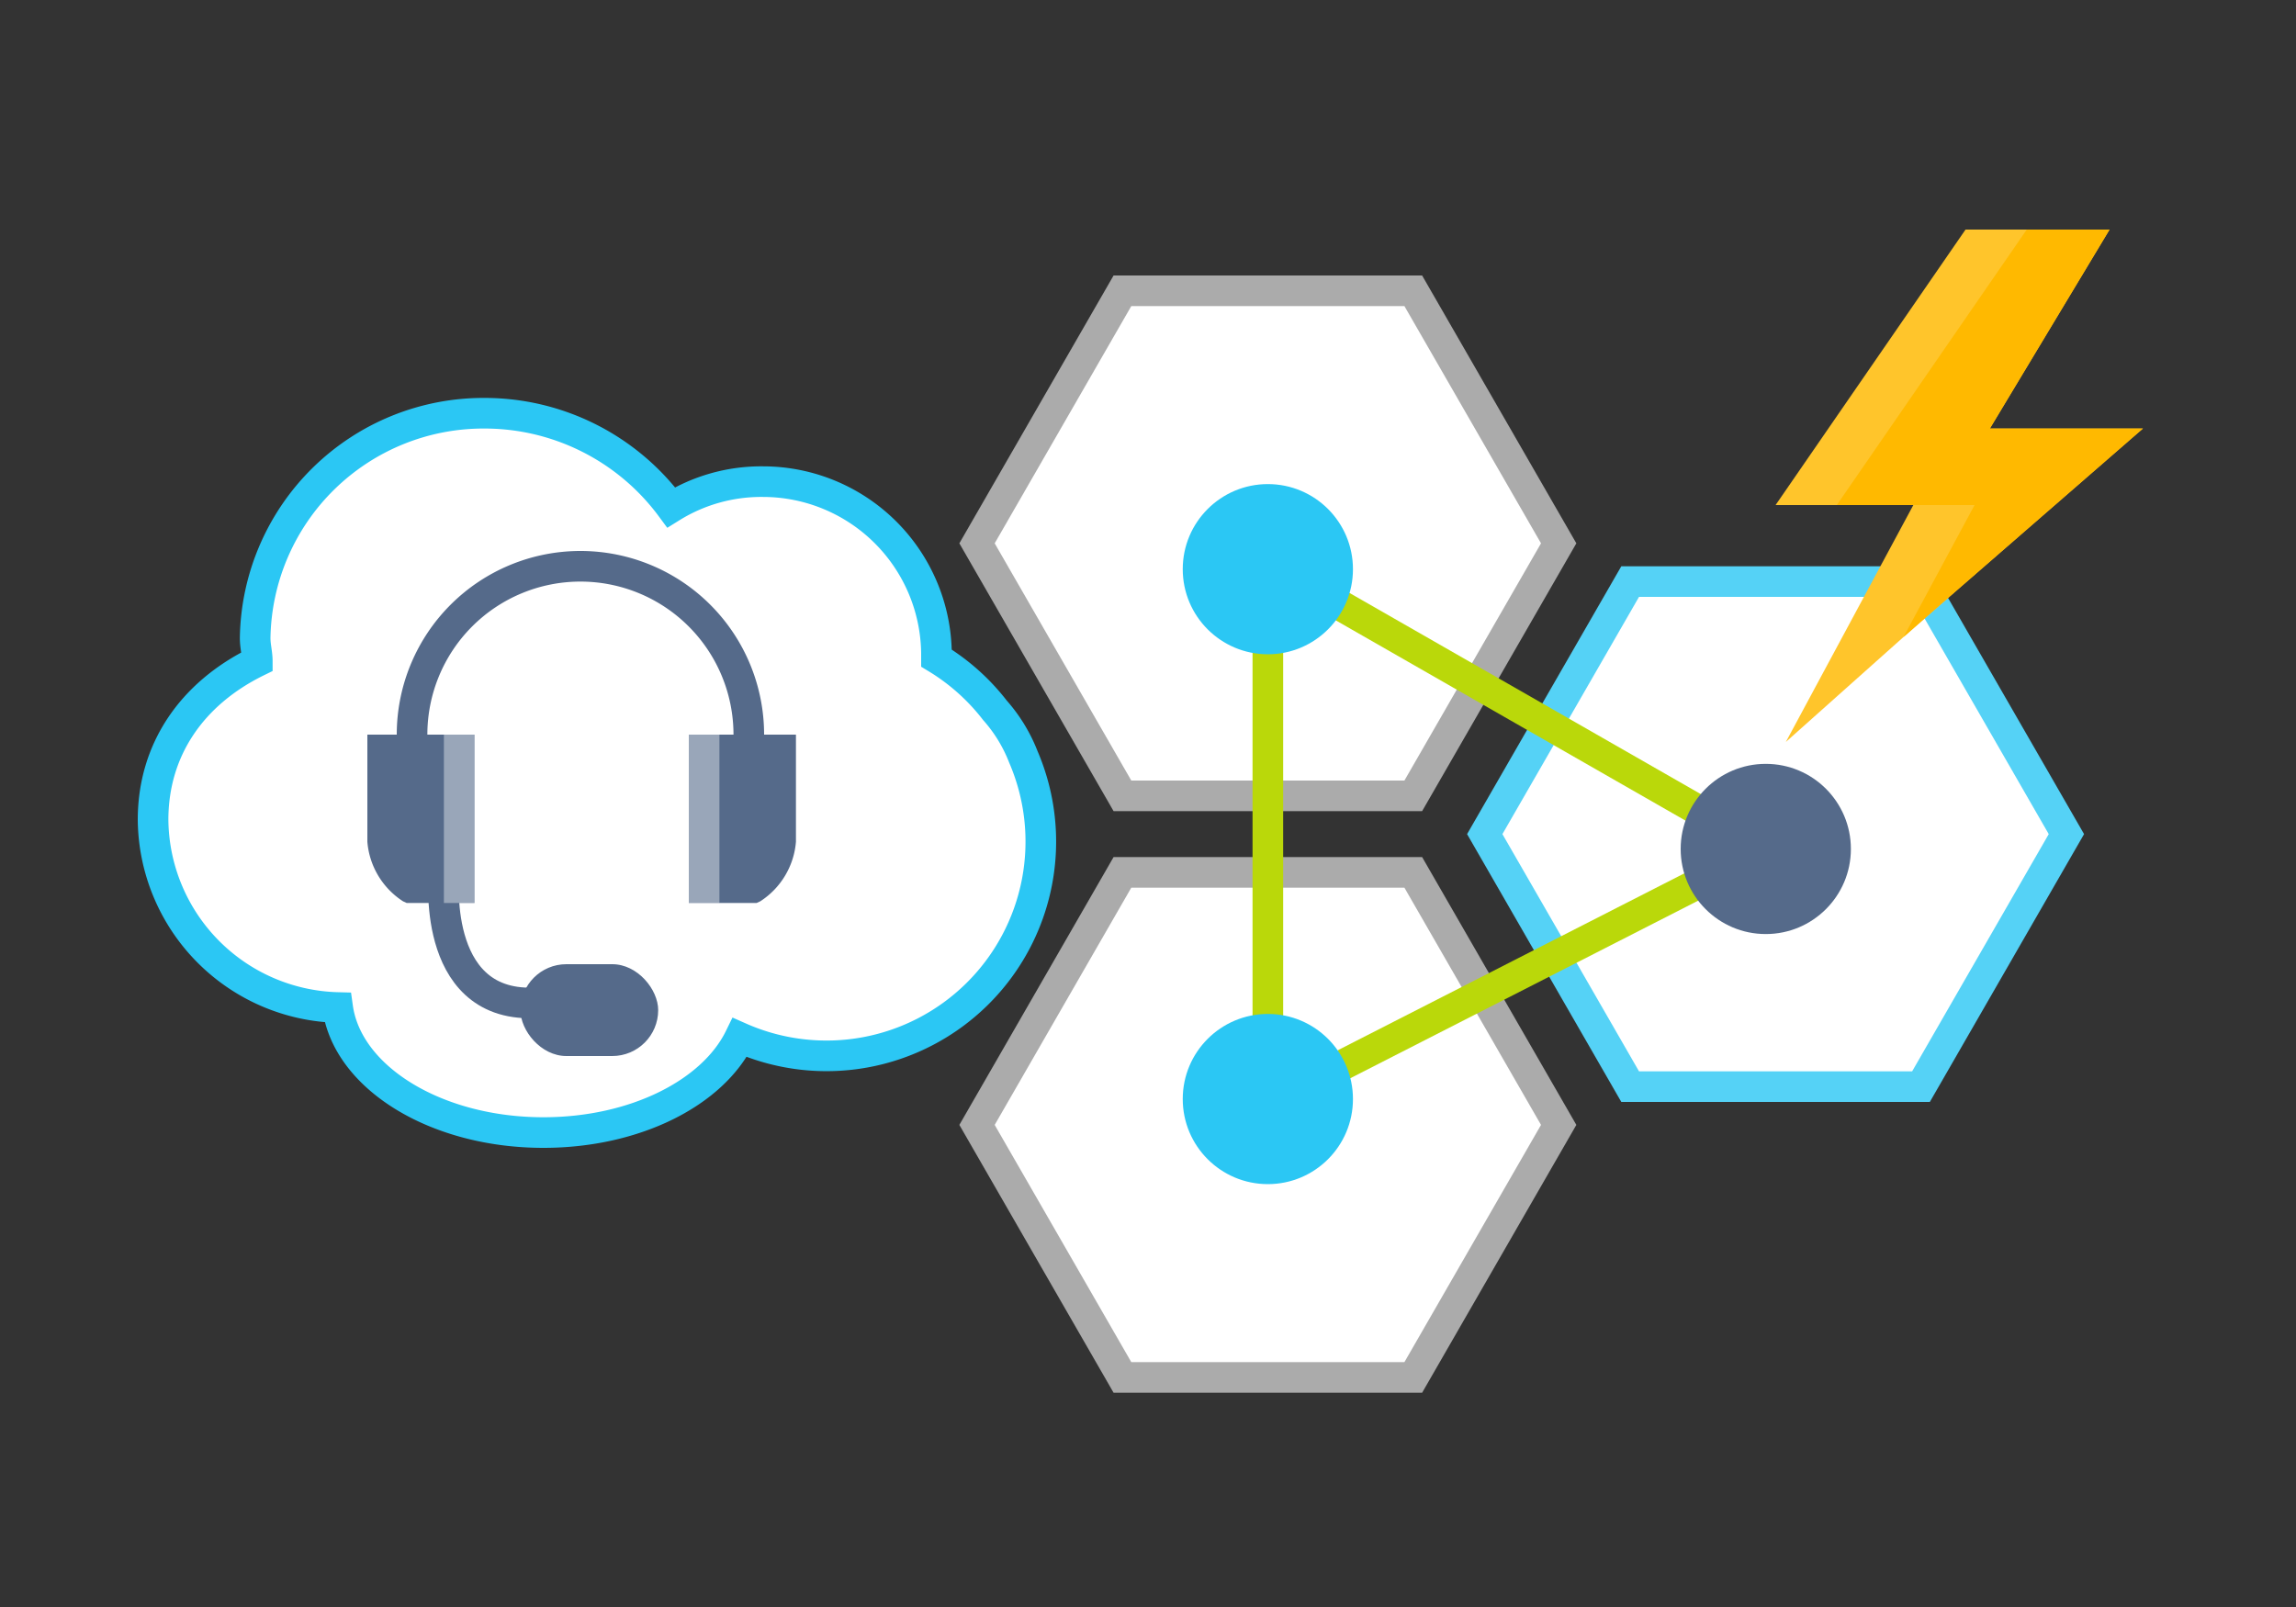 <svg xmlns="http://www.w3.org/2000/svg" viewBox="0 0 150 105"><rect x="0" y="0" width="150" height="105" fill="#333333" stroke="none"/><defs><style>.cls-1,.cls-10,.cls-2,.cls-3{fill:#fff}.cls-1{stroke:#2bc7f4}.cls-1,.cls-2,.cls-3,.cls-4,.cls-9{stroke-miterlimit:10;stroke-width:2px}.cls-2{stroke:#ababab}.cls-3{stroke:#55d2f6}.cls-4,.cls-9{fill:none}.cls-4{stroke:#bad80a}.cls-5{fill:#2bc7f4}.cls-6{fill:#556a8a}.cls-7{fill:#ffc52b}.cls-8{fill:#ffb900}.cls-9{stroke:#556a8a}.cls-10{opacity:.4}</style></defs><title>ms365enterprise-admin-voice-fasttrack-voice-2</title><g id="ICONS"><g><path d="M66.86,49.46A10.11,10.11,0,0,0,65,46.41,14,14,0,0,0,61.18,43v-.34A11.34,11.34,0,0,0,49.85,31.47a11.13,11.13,0,0,0-6,1.68A15.16,15.16,0,0,0,31.67,27a14.92,14.92,0,0,0-15,14.68c0,.56.14,1,.14,1.54C12.52,45.32,10,49,10,53.57A12.39,12.39,0,0,0,22.06,65.83C22.7,70.41,28.47,74,35.5,74c6,0,11.07-2.6,12.83-6.21A14,14,0,0,0,66.86,49.46Z" class="cls-1"/><g><g><g><polygon points="92.33 19 101.83 35.5 92.33 52 73.33 52 63.83 35.5 73.33 19 92.33 19" class="cls-2"/><polygon points="125.5 38 135 54.5 125.5 71 106.5 71 97 54.5 106.5 38 125.5 38" class="cls-3"/></g><polygon points="92.33 57 101.83 73.5 92.33 90 73.33 90 63.83 73.5 73.33 57 92.33 57" class="cls-2"/><polyline points="82.83 71.81 82.83 36.84 115.36 55.47 82.67 72.16" class="cls-4"/><circle cx="82.83" cy="37.19" r="5.56" class="cls-5"/><circle cx="82.83" cy="71.81" r="5.56" class="cls-5"/><circle cx="115.36" cy="55.47" r="5.56" class="cls-6"/></g><g><path d="M130,28l7.82-13h-9.41L116,33h9l-8.33,15.48,7.69-6.86,3-2.63L140,28Z" class="cls-7"/><path d="M130,28l7.82-13h-5.41L120,33h9l-4.64,8.62,3-2.63L140,28Z" class="cls-8"/></g><g><path d="M26.92,49.2V48a11,11,0,0,1,22,0V49.2" class="cls-9"/><path d="M29,57.34s-.81,8.95,6.51,8.14" class="cls-9"/><path d="M31,48V59H26.57l-.24-.11A5.12,5.12,0,0,1,24,55V48Z" class="cls-6"/><rect width="9" height="6" x="34" y="63" class="cls-6" rx="3" ry="3"/></g><rect width="2" height="11" x="29" y="48" class="cls-10"/><path d="M45,48V59h4.43l.24-.11A5.12,5.12,0,0,0,52,55V48Z" class="cls-6"/><rect width="2" height="11" x="45" y="48" class="cls-10"/></g></g></g></svg>